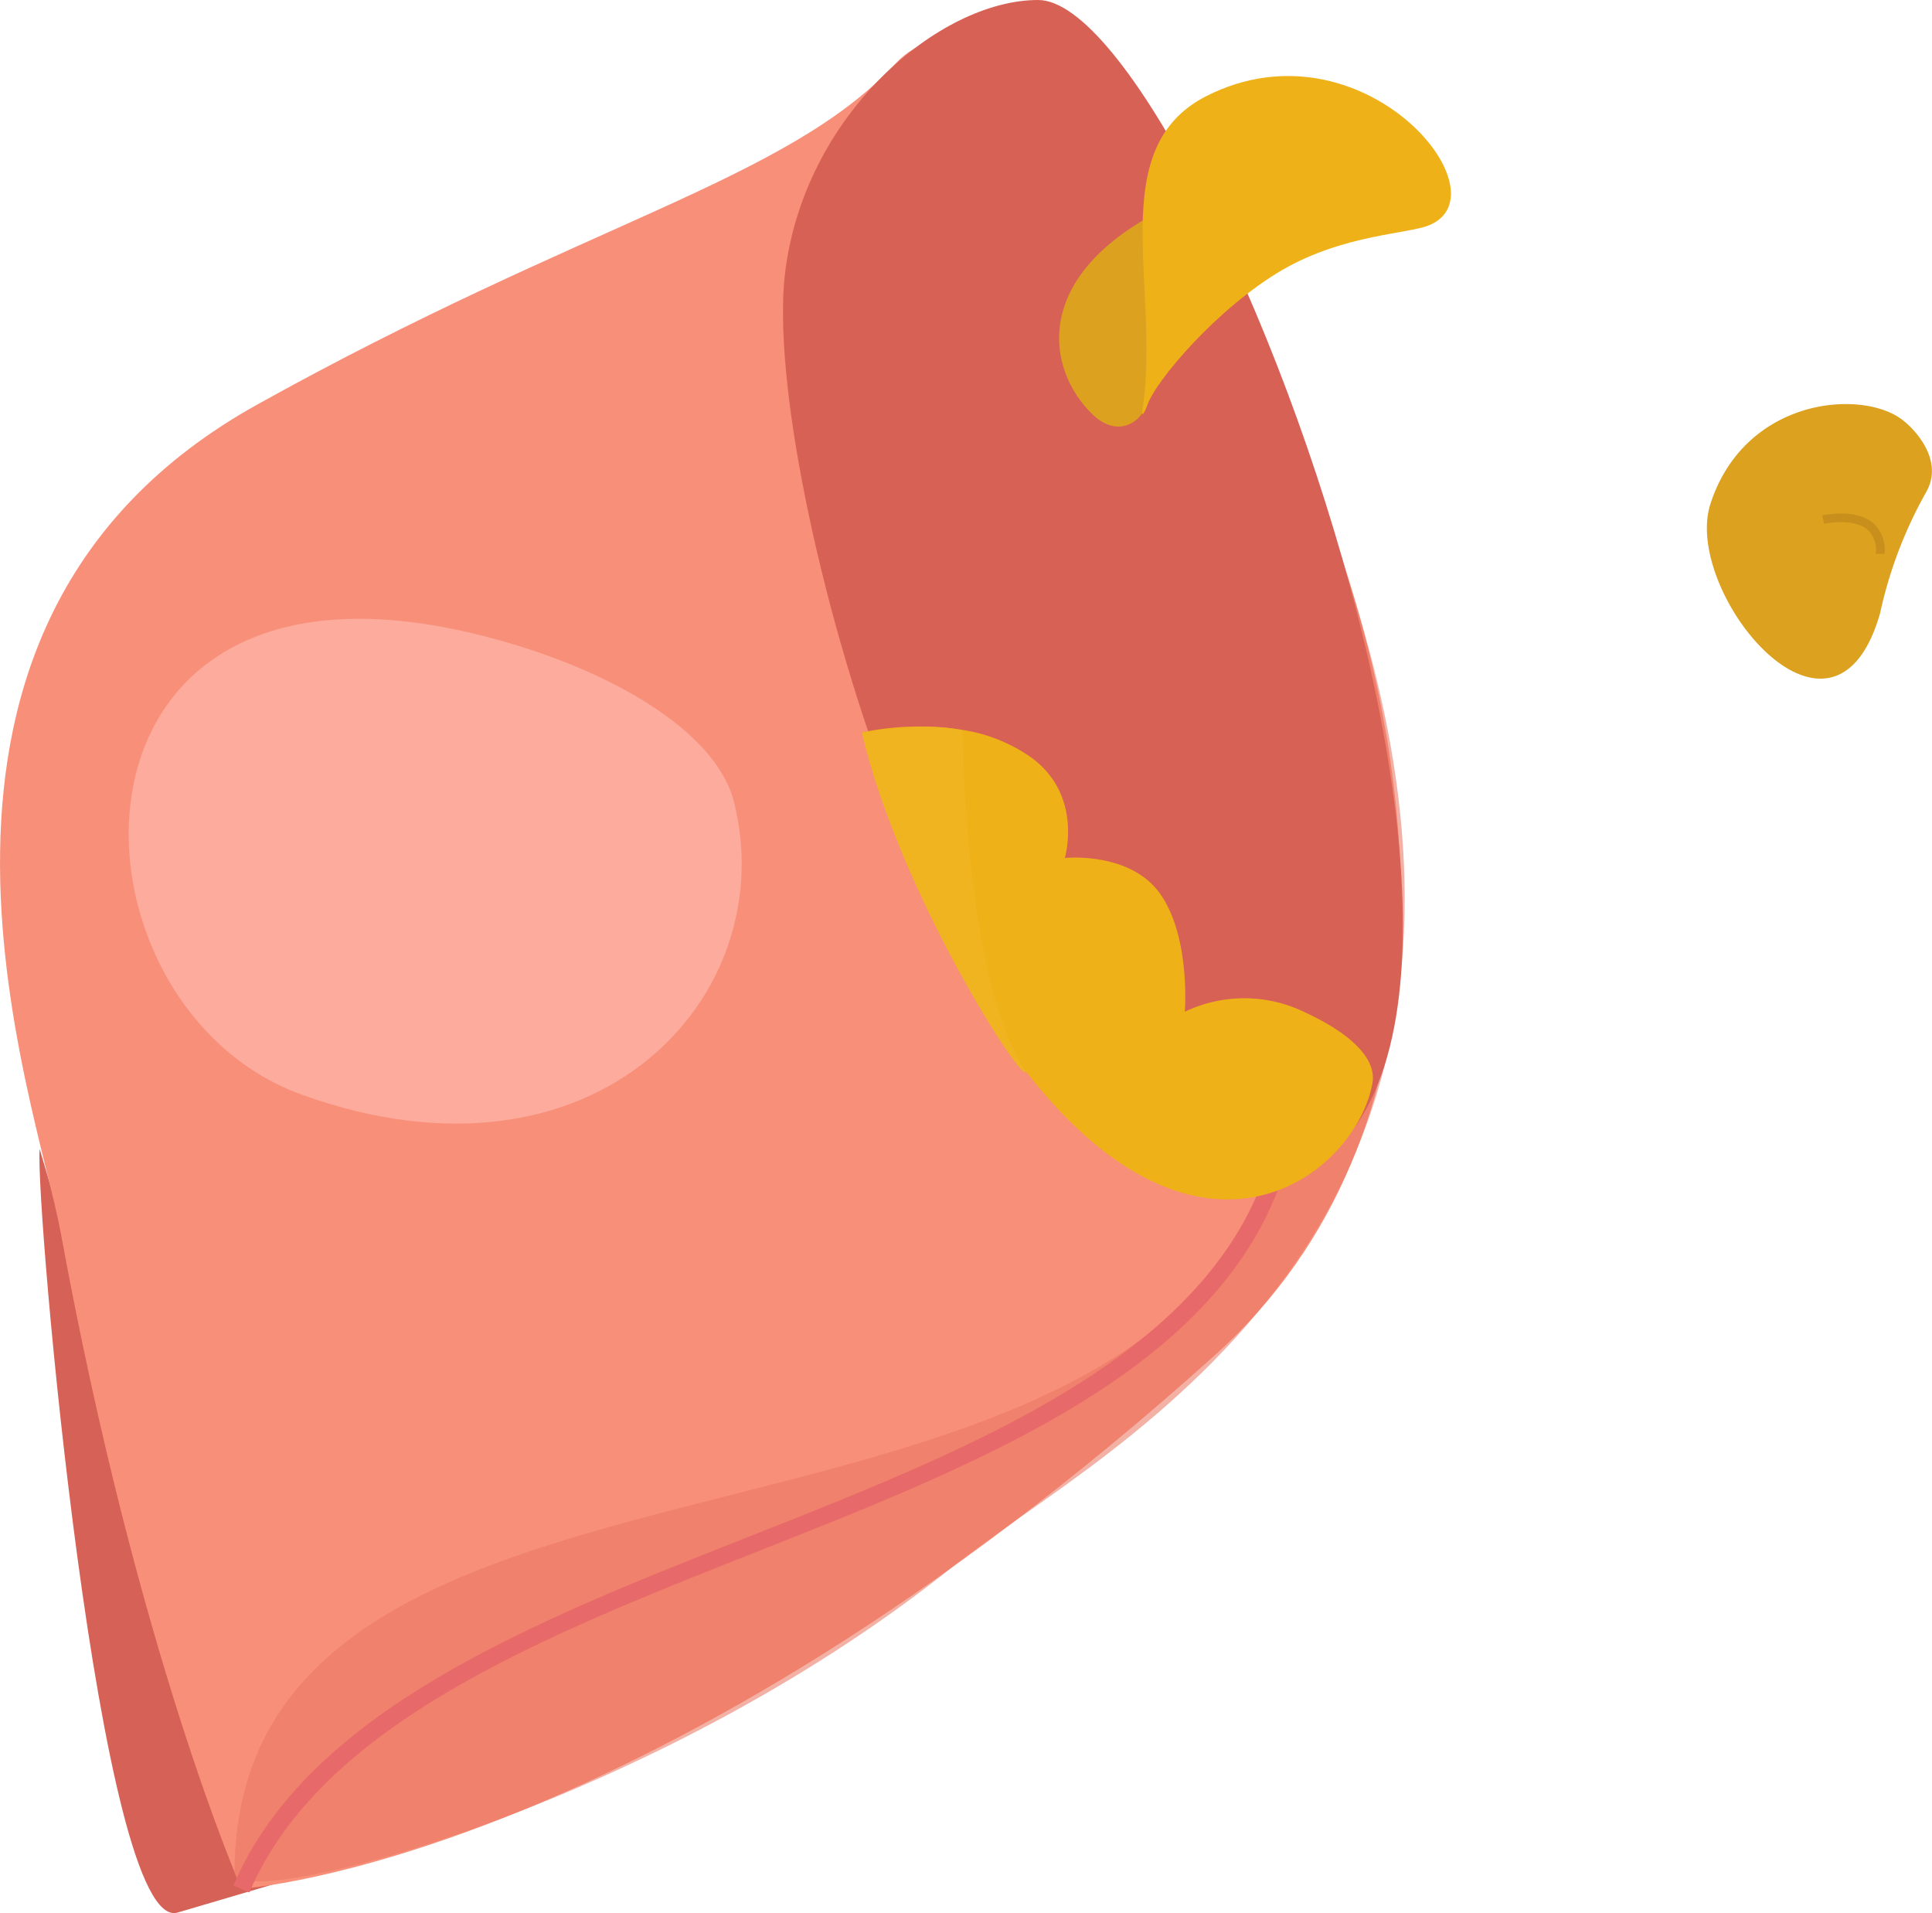 <svg xmlns="http://www.w3.org/2000/svg" viewBox="0 0 159.38 157.79"><defs><style>.cls-1{fill:#dba11f;}.cls-2{fill:#c98f1c;}.cls-3{fill:#d66156;}.cls-4{fill:#f88f79;}.cls-5{opacity:0.57;}.cls-6{fill:#ea7663;}.cls-7{fill:#fcab9d;}.cls-8{fill:#d86155;}.cls-9{fill:#e86969;}.cls-10{fill:#efb118;}.cls-11{fill:#efb420;}</style></defs><title>Asset 4</title><g id="Layer_2" data-name="Layer 2"><g id="Layer_1-2" data-name="Layer 1"><path class="cls-1" d="M157,34.68c-3.33-2.66-13.06-1.9-15.9,6.89-2.34,7.25,10.13,22.54,14,9a35.71,35.71,0,0,1,3.81-10C160.35,38,158.06,35.51,157,34.68Z"/><path class="cls-2" d="M155.46,45.69l-.72,0a2.28,2.28,0,0,0-.67-2c-1.19-1-3.56-.5-3.59-.49l-.16-.7c.11,0,2.75-.6,4.21.64A3,3,0,0,1,155.46,45.69Z"/><path class="cls-3" d="M3.27,94.77,20.9,154.2s3.38.14,4.8.29l-11.05,3.26C8.23,159.64,2.88,99.11,3.27,94.77Z"/><path class="cls-4" d="M21.2,33.38C48.42,18.24,64.89,14.92,73.86,5.26c14.89-16.05,67.33,69.69,26.36,106.52-46.7,42-80.3,44-80.3,44S11.37,136.45,5,101.62C2.93,90.5-11.64,51.65,21.2,33.38Z"/><g class="cls-5"><path class="cls-6" d="M106.56,88.64c-4.36,46.2-87.17,23.6-87.21,65.83,0,3.32,34.12-5.07,59.33-25.31,12.57-10.1,50.45-27.54,32.42-81.68C111.1,47.48,107.2,81.84,106.56,88.64Z"/></g><path class="cls-7" d="M39.29,52.31c-36-8.79-34.9,30.66-14.34,38C49.17,99,64.57,82.14,60.55,66.14,59.06,60.21,50,54.92,39.29,52.31Z"/><path class="cls-8" d="M85.63,0C77.49,0,66.28,9.48,64.75,22.63,62.81,39.34,78.86,95.58,98.41,98,137.85,102.93,99.52-.05,85.63,0Z"/><path class="cls-9" d="M20.57,156.09l-1.32-.57c6.18-14.42,24.65-21.72,42.52-28.77,21.4-8.45,43.53-17.19,44.08-38.13l1.43,0c-.57,21.89-23.15,30.81-45,39.43C44.71,135,26.51,142.22,20.57,156.09Z"/><path class="cls-10" d="M71.11,60.41a23.16,23.16,0,0,1,8.28-.21,13.47,13.47,0,0,1,5.67,2.27c4.33,3.15,2.78,8.3,2.78,8.3s5.41-.58,7.9,3,2,9.68,2,9.68a11.37,11.37,0,0,1,9.81,0c4.16,1.91,6,4,5.67,5.89-1.38,7.57-14.15,17.6-28.61-1C77.19,78.77,71.11,60.41,71.11,60.41Z"/><path class="cls-11" d="M79.45,61.54s.2,19.22,5.16,26.82c0,1.4-10.31-14.4-13.5-27.9,0,0,5.23-1,8.28-.21Z"/><path class="cls-1" d="M94.75,32.74c-.2,1.84-2.36,3.61-4.61,1.45-3.74-3.59-5.06-11,5-16.5,2.4-1.32-1.95-.12,1.95-1.83C97,15.87,96.09,20.15,94.75,32.74Z"/><path class="cls-10" d="M117.89,18.58c-1.77.73-7,.75-12.06,3.66-5.41,3.14-10.54,9.22-11.18,11.18,0,0-.57,1.48-.39.25,1.49-10-3.25-21.45,5.29-25.76C112.35,1.46,124.35,15.94,117.89,18.58Z"/></g></g></svg>